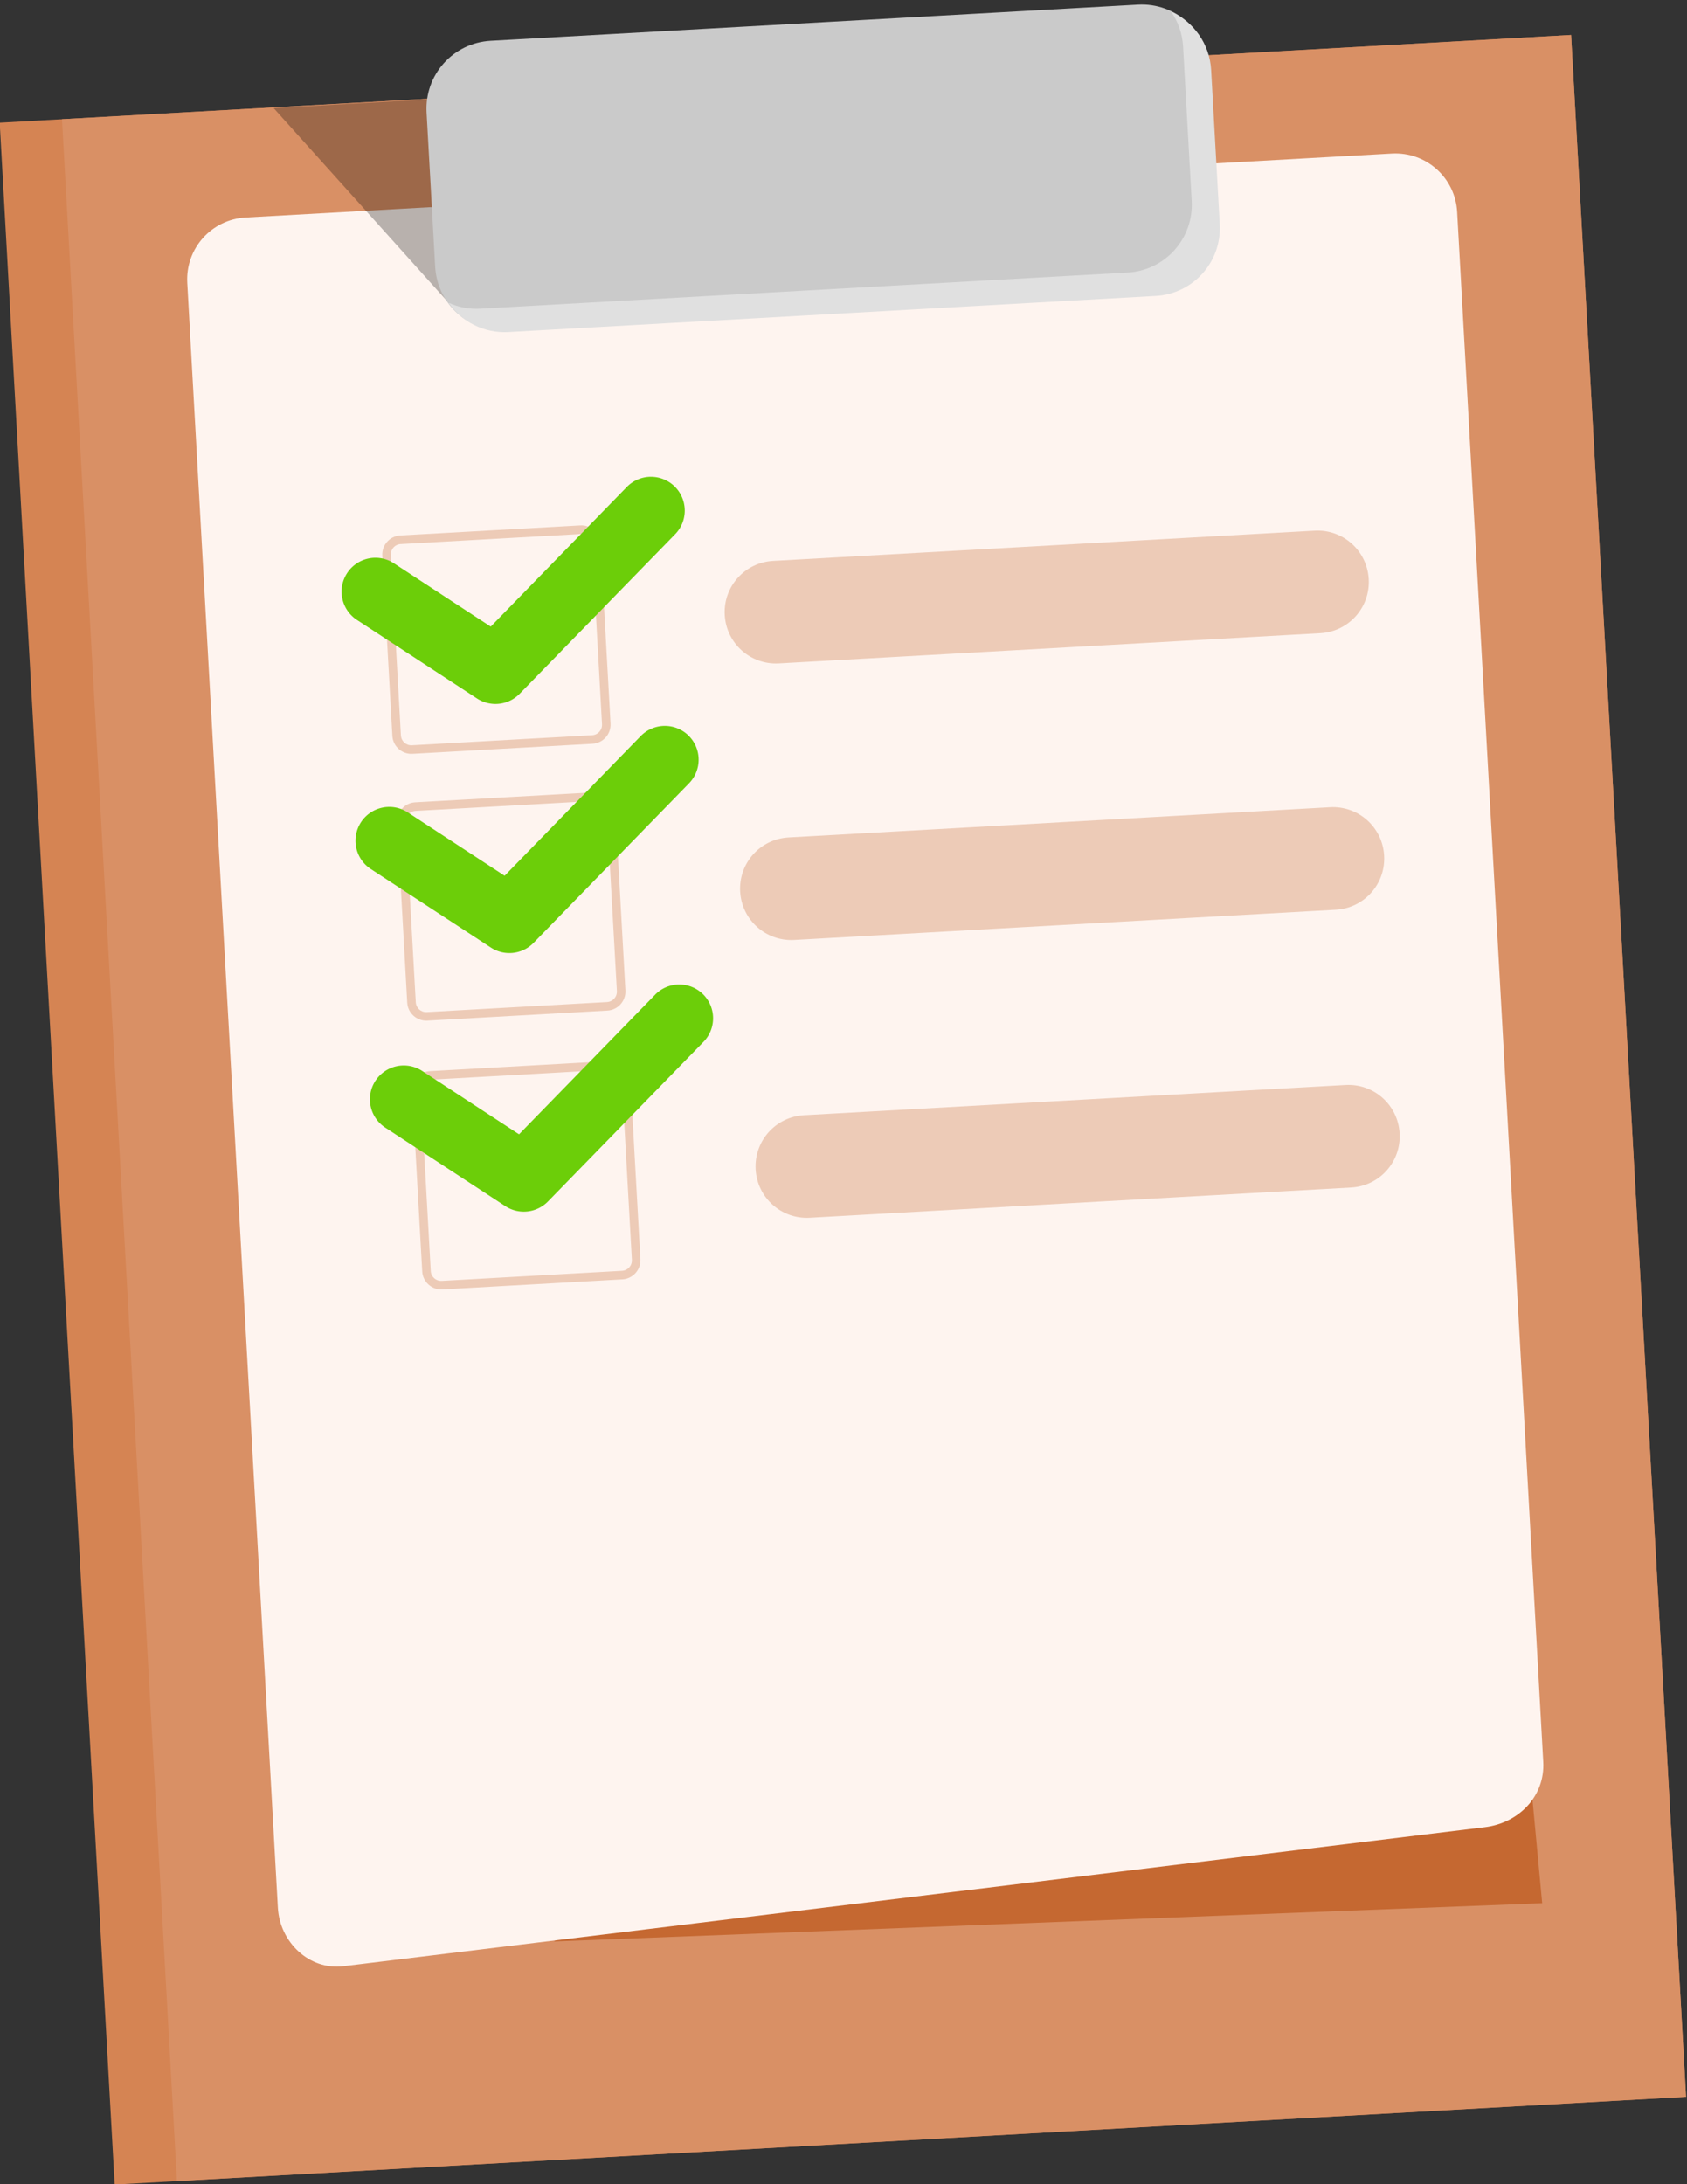 <?xml version="1.0" encoding="UTF-8"?>
<!DOCTYPE svg PUBLIC '-//W3C//DTD SVG 1.0//EN'
          'http://www.w3.org/TR/2001/REC-SVG-20010904/DTD/svg10.dtd'>
<svg height="99.0" preserveAspectRatio="xMidYMid meet" version="1.0" viewBox="-0.0 -0.2 76.5 99.0" width="76.5" xmlns="http://www.w3.org/2000/svg" xmlns:xlink="http://www.w3.org/1999/xlink" zoomAndPan="magnify"
><rect x="-0.0" y="-0.2" width="76.5" height="99.0" fill="#333333" stroke="none"/><g
  ><g color="#000"
    ><g id="change1_1"
      ><path d="m 134.616,-58.995 h 71.368 v 93.6 h -71.368 z" fill="#d58453" style="-inkscape-stroke:none" transform="rotate(-3.193 1221.81 2388.377)"
      /></g
      ><g id="change2_1"
      ><path d="m 137.445,-58.995 h 68.539 V 34.604 H 137.445 Z" fill="#d99065" style="-inkscape-stroke:none" transform="rotate(-3.193 1221.81 2388.377)"
      /></g
      ><g id="change3_1"
      ><path d="m 155.128,24.714 44.831,0.765 -1.482,-39.27 z" fill="#c56831" style="-inkscape-stroke:none" transform="rotate(-3.193 1221.81 2388.377)"
      /></g
      ><g id="change4_1"
      ><path d="m 145.515,-54.083 h 52.053 c 1.558,0 2.812,1.254 2.811,2.811 l -0.015,70.355 c -3.3e-4,1.558 -1.257,2.71 -2.811,2.811 l -52.038,3.408 c -1.554,0.102 -2.811,-1.254 -2.811,-2.811 v -73.763 c 0,-1.558 1.254,-2.811 2.811,-2.811 z" fill="#fef4ef" style="-inkscape-stroke:none" transform="rotate(-3.193 1221.81 2388.377)"
      /></g
      ><g id="change5_1"
      ><path d="m 154.488,-49.708 -7.435,-9.26 h 8.757 z" fill-opacity=".275" style="-inkscape-stroke:none" transform="rotate(-3.193 1221.81 2388.377)"
      /></g
      ><g id="change6_1"
      ><path d="m 157.052,-61.461 h 29.396 c 1.708,0 3.083,1.375 3.083,3.083 v 7 c 0,1.708 -1.375,3.083 -3.083,3.083 h -29.396 c -1.708,0 -3.083,-1.375 -3.083,-3.083 v -7 c 0,-1.708 1.375,-3.083 3.083,-3.083 z" fill="#cacaca" style="-inkscape-stroke:none" transform="rotate(-3.193 1221.81 2388.377)"
      /></g
      ><g id="change7_1"
      ><path d="m 187.938,-61.055 c 0.286,0.468 0.45,1.019 0.45,1.609 v 7 c 0,1.708 -1.375,3.083 -3.083,3.083 h -29.396 c -0.513,0 -0.996,-0.125 -1.421,-0.345 0.541,0.885 1.515,1.474 2.632,1.474 h 29.396 c 1.708,0 3.083,-1.375 3.083,-3.083 v -7 c 0,-1.194 -0.673,-2.226 -1.661,-2.738 z" fill="#e0e0e0" style="-inkscape-stroke:none" transform="rotate(-3.193 1221.81 2388.377)"
      /></g
      ><g id="change8_1"
      ><path d="m 168.527,-37.21 h 24.594 c 1.289,0 2.327,1.038 2.327,2.327 0,1.289 -1.038,2.327 -2.327,2.327 h -24.594 c -1.289,0 -2.327,-1.038 -2.327,-2.327 0,-1.289 1.038,-2.327 2.327,-2.327 z" fill="#edcbb7" style="-inkscape-stroke:none" transform="rotate(-3.193 1221.81 2388.377)"
      /></g
      ><g id="change8_2"
      ><path d="m 168.527,-24.656 h 24.594 c 1.289,0 2.327,1.038 2.327,2.327 0,1.289 -1.038,2.327 -2.327,2.327 h -24.594 c -1.289,0 -2.327,-1.038 -2.327,-2.327 0,-1.289 1.038,-2.327 2.327,-2.327 z" fill="#edcbb7" style="-inkscape-stroke:none" transform="rotate(-3.193 1221.81 2388.377)"
      /></g
      ><g id="change8_3"
      ><path d="m 168.527,-12.046 h 24.594 c 1.289,0 2.327,1.038 2.327,2.327 0,1.289 -1.038,2.327 -2.327,2.327 h -24.594 c -1.289,0 -2.327,-1.038 -2.327,-2.327 0,-1.289 1.038,-2.327 2.327,-2.327 z" fill="#edcbb7" style="-inkscape-stroke:none" transform="rotate(-3.193 1221.81 2388.377)"
      /></g
      ><g id="change8_4"
      ><path d="m 151.709,-39.303 c -0.476,0 -0.863,0.39 -0.863,0.865 v 8.182 c 0,0.476 0.388,0.865 0.863,0.865 h 8.182 c 0.476,0 0.865,-0.39 0.865,-0.865 V -38.438 c 0,-0.476 -0.39,-0.865 -0.865,-0.865 z m 0,0.391 h 8.182 c 0.267,0 0.477,0.208 0.477,0.475 v 8.182 c 0,0.267 -0.21,0.477 -0.477,0.477 h -8.182 c -0.267,0 -0.475,-0.21 -0.475,-0.477 V -38.438 c 0,-0.267 0.208,-0.475 0.475,-0.475 z" fill="#edcbb7" style="-inkscape-stroke:none" transform="rotate(-3.193 1221.81 2388.377)"
      /></g
      ><g id="change8_5"
      ><path d="m 151.709,-27.188 c -0.476,0 -0.863,0.388 -0.863,0.863 v 8.182 c 0,0.476 0.388,0.865 0.863,0.865 h 8.182 c 0.476,0 0.865,-0.39 0.865,-0.865 v -8.182 c 0,-0.476 -0.39,-0.863 -0.865,-0.863 z m 0,0.389 h 8.182 c 0.267,0 0.477,0.208 0.477,0.475 v 8.182 c 0,0.267 -0.21,0.477 -0.477,0.477 h -8.182 c -0.267,0 -0.475,-0.21 -0.475,-0.477 v -8.182 c 0,-0.267 0.208,-0.475 0.475,-0.475 z" fill="#edcbb7" style="-inkscape-stroke:none" transform="rotate(-3.193 1221.81 2388.377)"
      /></g
      ><g id="change8_6"
      ><path d="m 151.709,-14.986 c -0.476,0 -0.863,0.388 -0.863,0.863 v 8.182 c 0,0.476 0.388,0.865 0.863,0.865 h 8.182 c 0.476,0 0.865,-0.39 0.865,-0.865 v -8.182 c 0,-0.476 -0.39,-0.863 -0.865,-0.863 z m 0,0.389 h 8.182 c 0.267,0 0.477,0.208 0.477,0.475 v 8.182 c 0,0.267 -0.21,0.477 -0.477,0.477 h -8.182 c -0.267,0 -0.475,-0.21 -0.475,-0.477 v -8.182 c 0,-0.267 0.208,-0.475 0.475,-0.475 z" fill="#edcbb7" style="-inkscape-stroke:none" transform="rotate(-3.193 1221.81 2388.377)"
      /></g
      ><g id="change9_1"
      ><path d="m 163.191,-41.326 a 1.533,1.533 0 0 0 -1.102,0.402 l -6.514,5.975 -4.223,-3.111 a 1.533,1.533 0 0 0 -2.143,0.326 1.533,1.533 0 0 0 0.324,2.143 l 5.24,3.859 a 1.533,1.533 0 0 0 1.943,-0.105 l 7.443,-6.828 a 1.533,1.533 0 0 0 0.094,-2.166 1.533,1.533 0 0 0 -1.064,-0.494 z" fill="#6cce09" style="-inkscape-stroke:none" transform="rotate(-3.193 1221.81 2388.377)"
      /></g
      ><g id="change9_2"
      ><path d="m 163.191,-30.018 a 1.533,1.533 0 0 0 -1.102,0.402 l -6.514,5.977 -4.223,-3.111 a 1.533,1.533 0 0 0 -2.143,0.324 1.533,1.533 0 0 0 0.324,2.143 l 5.24,3.859 a 1.533,1.533 0 0 0 1.943,-0.104 l 7.443,-6.83 a 1.533,1.533 0 0 0 0.094,-2.164 1.533,1.533 0 0 0 -1.064,-0.496 z" fill="#6cce09" style="-inkscape-stroke:none" transform="rotate(-3.193 1221.81 2388.377)"
      /></g
      ><g id="change9_3"
      ><path d="m 162.09,-17.877 -6.514,5.975 -4.223,-3.111 a 1.533,1.533 0 0 0 -2.143,0.326 1.533,1.533 0 0 0 0.324,2.143 l 5.24,3.859 a 1.533,1.533 0 0 0 1.943,-0.105 l 7.443,-6.828 a 1.533,1.533 0 0 0 0.094,-2.166 1.533,1.533 0 0 0 -2.166,-0.092 z" fill="#6cce09" style="-inkscape-stroke:none" transform="rotate(-3.193 1221.81 2388.377)"
      /></g
    ></g
  ></g
></svg
>
